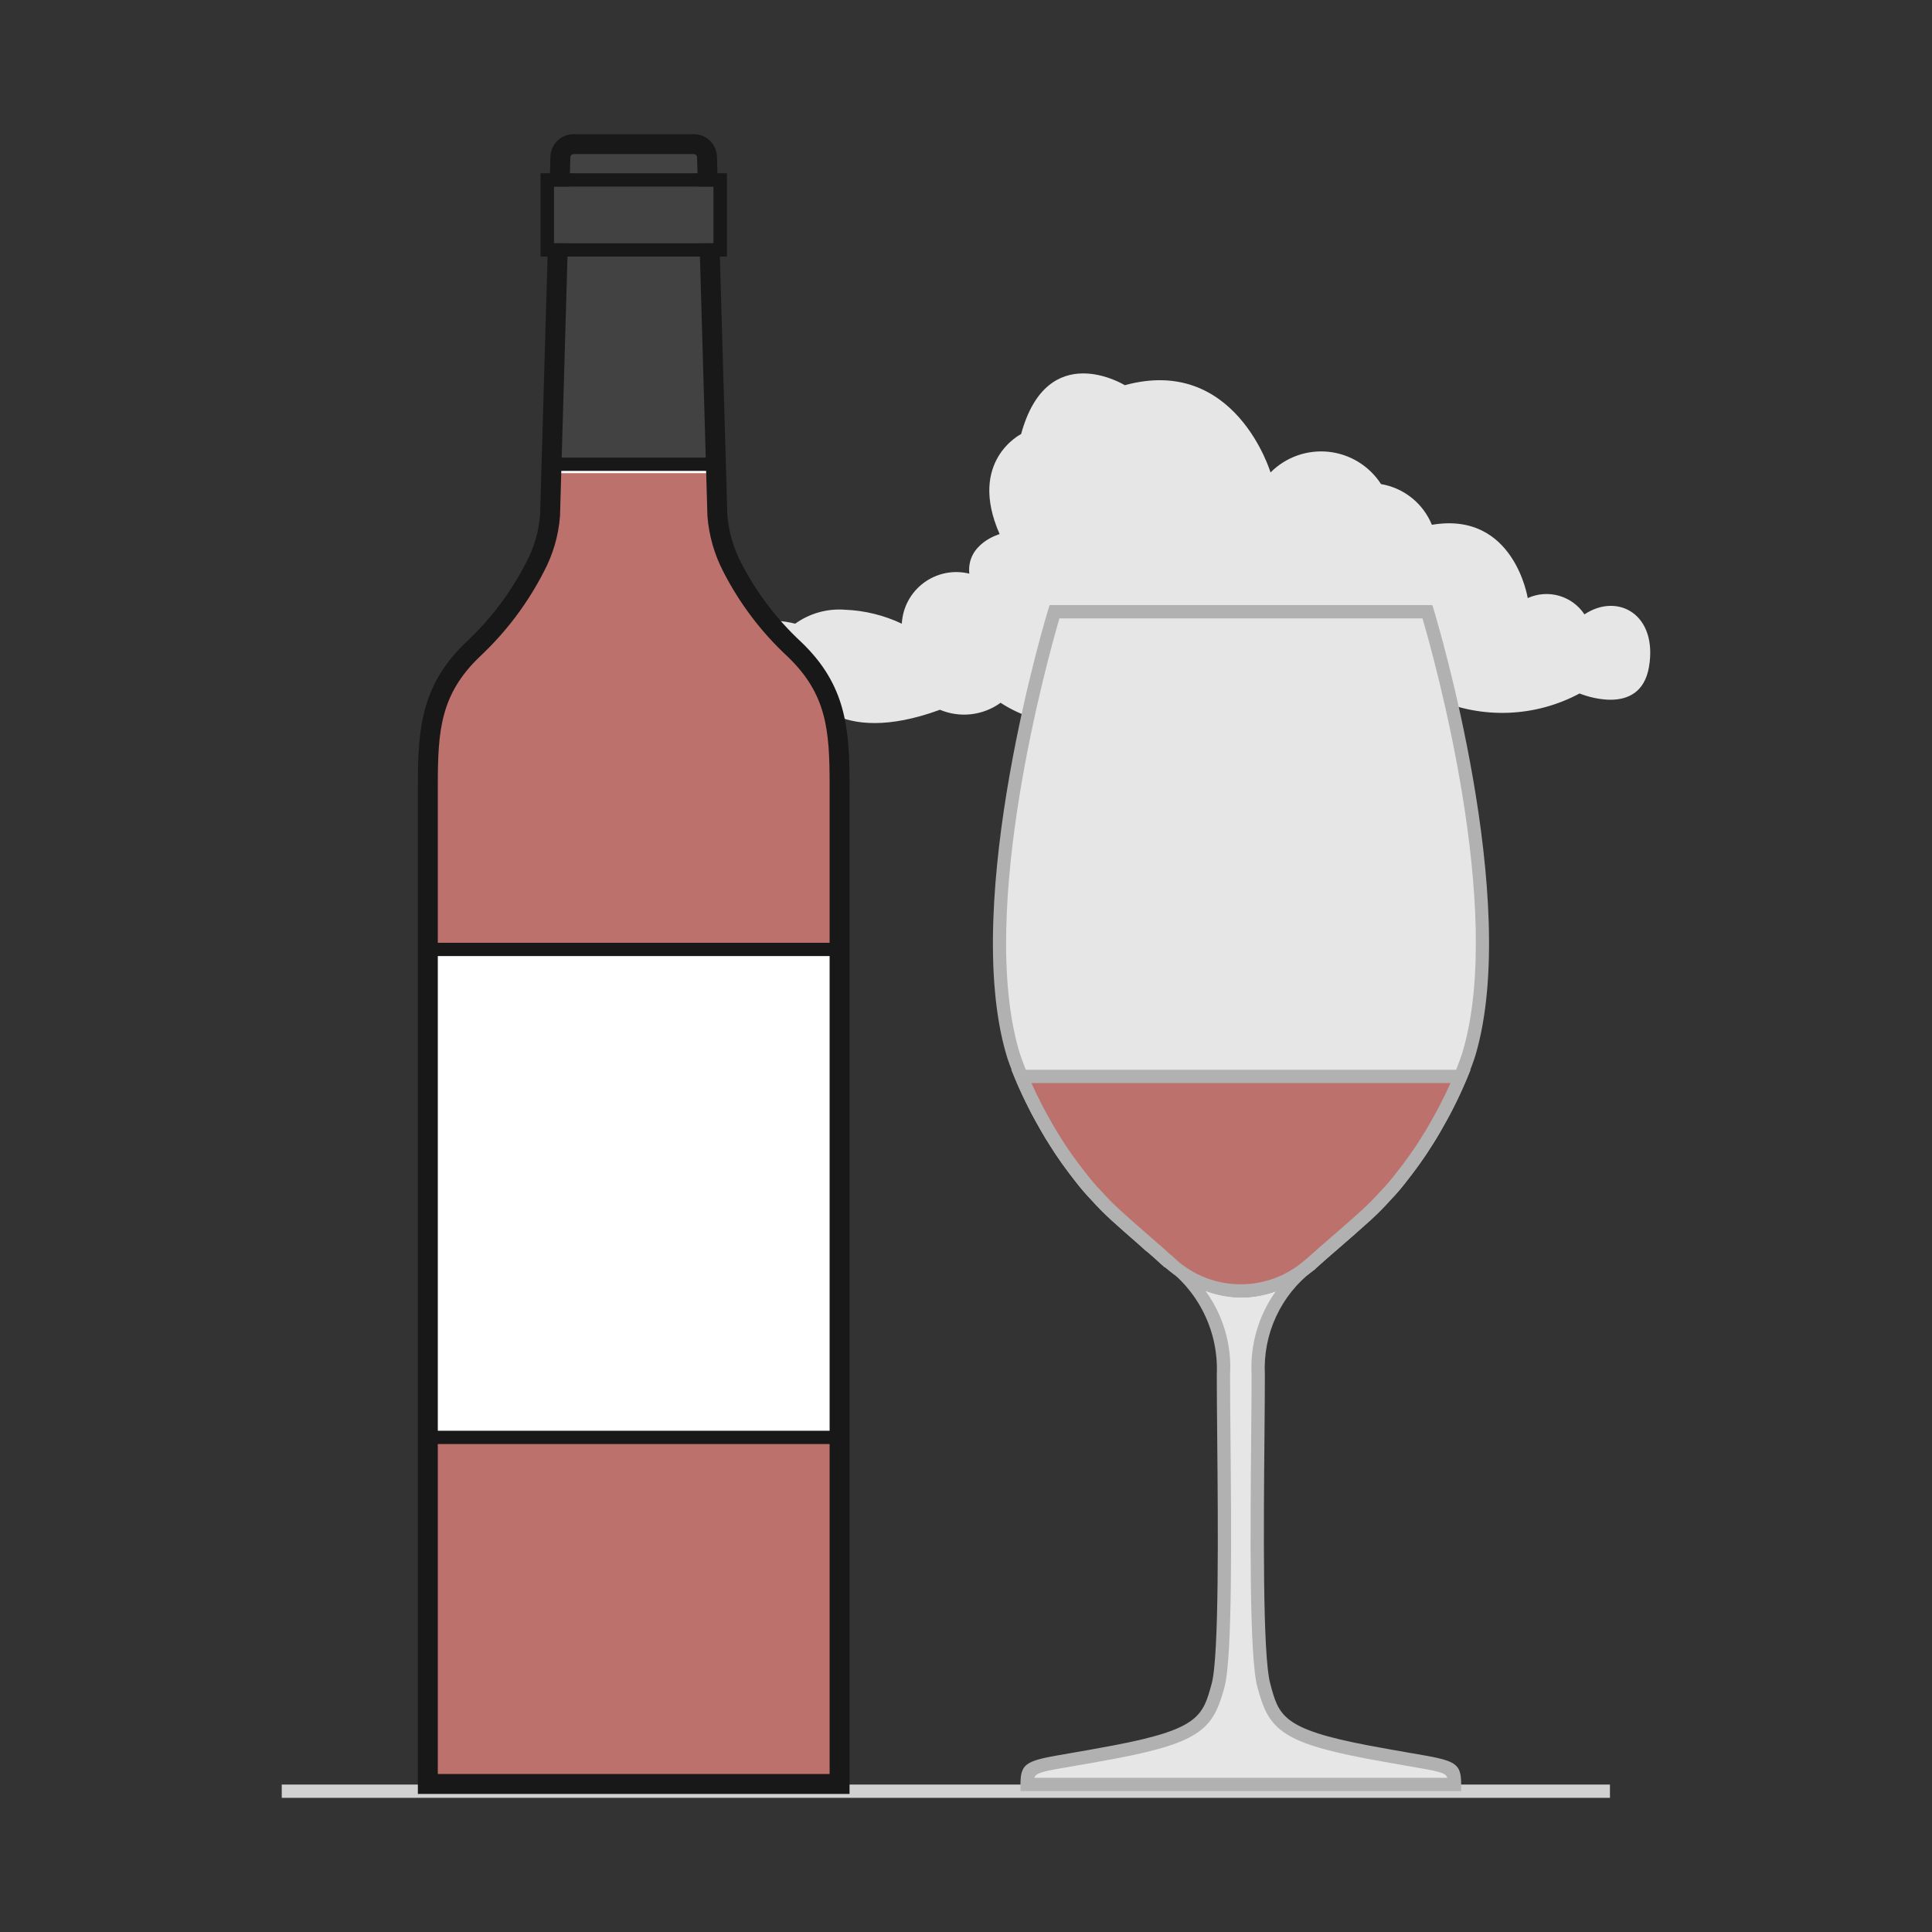 <svg width="72" height="72" viewBox="0 0 72 72" fill="none" xmlns="http://www.w3.org/2000/svg">
<rect x="0" y="0" width="72" height="72" fill="#333333" stroke="none"/>
<path d="M33.608 23.243C33.624 22.944 33.705 22.653 33.847 22.389C33.988 22.126 34.186 21.897 34.427 21.719C34.667 21.541 34.943 21.418 35.237 21.359C35.53 21.3 35.832 21.307 36.123 21.378C36.013 20.251 37.253 19.904 37.253 19.904C36.05 17.173 38.054 16.176 38.054 16.176C39.038 12.578 41.918 14.355 41.918 14.355C46.036 13.228 47.349 17.607 47.349 17.607C47.629 17.325 47.968 17.11 48.343 16.976C48.717 16.843 49.117 16.796 49.512 16.837C49.907 16.879 50.288 17.009 50.626 17.217C50.964 17.425 51.252 17.706 51.467 18.04C51.886 18.111 52.28 18.288 52.611 18.553C52.943 18.819 53.201 19.165 53.362 19.558C56.424 19.037 56.934 22.289 56.934 22.289C57.301 22.122 57.716 22.092 58.103 22.203C58.49 22.315 58.825 22.56 59.048 22.896C60.288 22.072 61.782 22.896 61.454 24.847C61.126 26.798 58.866 25.844 58.866 25.844C58.053 26.279 57.152 26.525 56.23 26.562C55.309 26.6 54.391 26.428 53.545 26.061C53.157 26.246 52.729 26.327 52.301 26.297C51.873 26.266 51.46 26.125 51.103 25.887C47.822 28.576 42.428 26.278 42.428 26.278C41.65 26.749 40.755 26.99 39.846 26.975C38.937 26.96 38.051 26.688 37.289 26.191C36.966 26.425 36.589 26.571 36.193 26.617C35.797 26.662 35.397 26.605 35.029 26.451C31.129 27.882 30.073 25.757 30.073 25.757C30.073 25.757 27.922 26.928 27.23 25.411C26.537 23.893 27.74 22.766 29.635 23.243C30.174 22.856 30.832 22.672 31.494 22.723C32.226 22.752 32.945 22.929 33.608 23.243Z" fill="#E6E6E6"/>
<path d="M59.998 66.505H10.5V67H59.998V66.505Z" fill="#D1D1D1"/>
<path d="M31.289 29.255V66.483H15.945V29.255C15.945 27.165 16.064 25.696 17.628 24.198C18.568 23.321 19.348 22.287 19.935 21.143C20.253 20.547 20.445 19.893 20.499 19.221L20.885 5.855C20.888 5.726 20.941 5.603 21.034 5.512C21.126 5.422 21.251 5.372 21.38 5.372H25.854C25.984 5.372 26.108 5.422 26.201 5.512C26.293 5.603 26.347 5.726 26.349 5.855L26.735 19.221C26.791 19.892 26.979 20.545 27.29 21.143C27.877 22.289 28.661 23.323 29.606 24.198C31.17 25.696 31.289 27.165 31.289 29.255Z" fill="#BD716D"/>
<path d="M31.286 35.383H15.93V53.568H31.286V35.383Z" fill="white"/>
<path d="M31.533 53.815H15.682V35.135H31.533V53.815ZM16.177 53.32H31.038V35.63H16.177V53.32Z" fill="#181818"/>
<path d="M54.206 66.5H38.278C38.278 65.692 38.387 65.889 41.555 65.288C44.723 64.687 45.02 64.184 45.396 62.804C45.762 61.434 45.594 54.18 45.594 51.223C45.626 50.399 45.453 49.581 45.09 48.841C44.727 48.101 44.186 47.463 43.515 46.984C44.276 47.663 45.248 48.06 46.267 48.108C47.178 48.075 48.054 47.746 48.761 47.172C48.146 47.646 47.655 48.263 47.329 48.968C47.004 49.673 46.853 50.447 46.891 51.223C46.891 54.18 46.722 61.434 47.098 62.804C47.465 64.184 47.772 64.687 50.94 65.288C54.107 65.889 54.206 65.692 54.206 66.5Z" fill="#E6E6E6"/>
<path d="M54.454 66.748H38.03V66.501C38.03 65.654 38.278 65.611 39.889 65.335C40.312 65.262 40.843 65.171 41.508 65.044C44.693 64.44 44.829 63.942 45.157 62.74C45.437 61.693 45.392 56.809 45.362 53.578C45.354 52.665 45.346 51.848 45.346 51.223C45.381 50.434 45.216 49.649 44.867 48.94C44.518 48.231 43.996 47.622 43.349 47.168L43.671 46.792C44.317 47.444 45.188 47.826 46.106 47.86C47.024 47.894 47.92 47.577 48.613 46.974L48.929 47.354C48.339 47.804 47.867 48.392 47.555 49.067C47.243 49.741 47.1 50.481 47.138 51.223C47.138 51.84 47.131 52.642 47.123 53.54C47.093 56.785 47.049 61.688 47.337 62.739C47.656 63.941 47.788 64.438 50.986 65.045C51.648 65.17 52.175 65.261 52.596 65.334C54.206 65.61 54.454 65.653 54.454 66.501V66.748ZM38.547 66.253H53.938C53.873 66.056 53.606 66.009 52.512 65.822C52.089 65.749 51.559 65.657 50.893 65.532C47.661 64.918 47.26 64.378 46.859 62.868C46.553 61.753 46.596 57.004 46.628 53.536C46.636 52.639 46.643 51.838 46.643 51.223C46.583 50.118 46.901 49.026 47.544 48.125C46.697 48.44 45.764 48.432 44.922 48.105C45.581 49.006 45.906 50.108 45.841 51.223C45.841 51.847 45.849 52.663 45.857 53.574C45.889 57.027 45.932 61.755 45.635 62.868C45.223 64.38 44.819 64.921 41.601 65.532C40.931 65.659 40.398 65.75 39.973 65.823C38.879 66.01 38.611 66.057 38.547 66.253L38.547 66.253Z" fill="#B1B1B1"/>
<path d="M54.751 39.248C54.711 39.386 54.602 39.691 54.434 40.115C54.305 40.42 54.137 40.795 53.929 41.199C53.86 41.337 53.79 41.475 53.711 41.613C53.553 41.899 53.385 42.205 53.187 42.51C53.048 42.737 52.89 42.973 52.721 43.21C52.553 43.446 52.375 43.683 52.187 43.92C52.016 44.139 51.834 44.35 51.642 44.55C51.411 44.809 51.166 45.056 50.91 45.29C50.118 46.009 49.435 46.571 48.86 47.093C48.83 47.123 48.797 47.149 48.761 47.172C48.053 47.747 47.178 48.076 46.267 48.109C45.248 48.06 44.276 47.664 43.515 46.985C43.505 46.985 43.495 46.975 43.485 46.965C43.463 46.952 43.443 46.935 43.426 46.916C43.257 46.758 43.079 46.6 42.891 46.443C42.763 46.325 42.624 46.206 42.485 46.088C42.198 45.842 41.901 45.575 41.584 45.29C41.327 45.053 41.08 44.807 40.852 44.55C40.659 44.35 40.478 44.139 40.307 43.92C40.119 43.683 39.941 43.446 39.773 43.21C39.604 42.973 39.446 42.737 39.308 42.51C39.109 42.205 38.941 41.899 38.783 41.613C38.704 41.475 38.634 41.337 38.565 41.199C38.357 40.795 38.189 40.42 38.06 40.115C37.892 39.691 37.783 39.386 37.743 39.248C36.229 34.112 38.614 25.015 39.298 22.797H53.196C53.87 25.015 56.265 34.112 54.751 39.248Z" fill="#E6E6E6"/>
<path d="M46.267 48.356C45.219 48.321 44.216 47.924 43.428 47.233H43.409L43.336 47.164C43.306 47.144 43.278 47.12 43.252 47.093C43.091 46.942 42.916 46.787 42.732 46.632C42.598 46.51 42.461 46.392 42.325 46.276C42.035 46.028 41.737 45.76 41.418 45.473C41.155 45.233 40.904 44.98 40.666 44.715C40.47 44.51 40.285 44.295 40.111 44.071C39.923 43.834 39.742 43.594 39.571 43.353C39.399 43.113 39.238 42.87 39.096 42.638C38.909 42.349 38.745 42.054 38.591 41.778C38.487 41.594 38.415 41.452 38.344 41.311C38.164 40.961 37.992 40.591 37.832 40.211C37.674 39.814 37.553 39.482 37.506 39.316C35.786 33.484 39.028 22.831 39.061 22.725L39.115 22.55H53.38L53.433 22.726C53.567 23.166 56.684 33.563 54.989 39.317C54.941 39.483 54.82 39.815 54.664 40.207C54.502 40.591 54.33 40.961 54.15 41.313C54.079 41.452 54.007 41.594 53.926 41.736C53.755 42.046 53.589 42.344 53.395 42.644C53.256 42.87 53.094 43.113 52.923 43.354C52.752 43.593 52.571 43.834 52.38 44.074C52.205 44.3 52.019 44.516 51.821 44.722C51.586 44.984 51.338 45.235 51.077 45.472C50.647 45.863 50.25 46.207 49.885 46.523C49.576 46.79 49.29 47.037 49.027 47.276C48.988 47.313 48.946 47.347 48.902 47.377C48.154 47.983 47.229 48.327 46.267 48.356ZM43.651 46.777L43.671 46.793C44.317 47.445 45.188 47.827 46.106 47.861C47.024 47.895 47.92 47.578 48.613 46.974C48.639 46.958 48.663 46.939 48.685 46.919C48.96 46.669 49.248 46.419 49.561 46.148C49.923 45.835 50.318 45.493 50.743 45.107C50.993 44.879 51.232 44.639 51.457 44.386C51.646 44.19 51.824 43.983 51.99 43.768C52.179 43.533 52.354 43.3 52.52 43.067C52.684 42.835 52.84 42.604 52.975 42.381C53.166 42.085 53.327 41.796 53.477 41.525C53.573 41.356 53.641 41.222 53.708 41.089C53.884 40.746 54.051 40.387 54.206 40.019C54.381 39.578 54.479 39.296 54.513 39.179L54.513 39.178C56.071 33.895 53.437 24.495 53.012 23.045H39.482C39.072 24.445 36.422 33.891 37.981 39.178C38.015 39.296 38.113 39.578 38.29 40.023C38.443 40.387 38.611 40.746 38.786 41.087C38.854 41.222 38.921 41.356 38.998 41.491C39.172 41.805 39.331 42.09 39.516 42.375C39.654 42.604 39.809 42.835 39.974 43.066C40.14 43.3 40.316 43.533 40.501 43.765C40.666 43.979 40.843 44.184 41.031 44.38C41.258 44.634 41.499 44.877 41.752 45.107C42.066 45.391 42.361 45.655 42.647 45.9C42.787 46.019 42.928 46.14 43.059 46.26C43.242 46.414 43.424 46.574 43.595 46.737L43.651 46.777Z" fill="#B1B1B1"/>
<path d="M54.434 40.115C54.305 40.421 54.137 40.795 53.929 41.2C53.86 41.337 53.791 41.475 53.711 41.614C53.553 41.899 53.385 42.205 53.187 42.51C53.048 42.737 52.89 42.974 52.721 43.21C52.553 43.447 52.375 43.683 52.187 43.92C52.017 44.139 51.835 44.35 51.642 44.551C51.411 44.809 51.166 45.056 50.91 45.29C50.118 46.01 49.435 46.571 48.861 47.094C48.85 47.115 48.832 47.132 48.811 47.143C48.791 47.153 48.782 47.163 48.762 47.173C48.054 47.747 47.178 48.076 46.267 48.109C45.248 48.061 44.277 47.664 43.515 46.985C43.505 46.985 43.495 46.975 43.485 46.966C43.463 46.952 43.443 46.936 43.426 46.916C43.258 46.759 43.08 46.601 42.891 46.443C42.866 46.43 42.843 46.413 42.822 46.394C42.713 46.295 42.604 46.197 42.486 46.088C42.198 45.842 41.901 45.576 41.585 45.29C41.327 45.053 41.08 44.807 40.852 44.551C40.66 44.35 40.478 44.139 40.307 43.92C40.12 43.683 39.941 43.447 39.773 43.21C39.605 42.974 39.446 42.737 39.308 42.51C39.11 42.205 38.941 41.899 38.783 41.614C38.704 41.475 38.635 41.337 38.565 41.2C38.358 40.795 38.189 40.421 38.06 40.115H54.434Z" fill="#BD716D"/>
<path d="M46.267 48.356C45.219 48.32 44.216 47.923 43.428 47.232H43.409L43.336 47.164C43.306 47.143 43.278 47.12 43.252 47.093C43.093 46.943 42.921 46.791 42.74 46.639L42.74 46.64C42.705 46.621 42.672 46.596 42.645 46.566L42.318 46.27C42.035 46.028 41.737 45.76 41.419 45.473C41.155 45.233 40.904 44.98 40.667 44.715C40.47 44.51 40.285 44.295 40.111 44.071C39.923 43.834 39.742 43.593 39.571 43.353C39.399 43.113 39.238 42.87 39.096 42.638C38.909 42.349 38.745 42.054 38.591 41.778C38.487 41.594 38.415 41.452 38.344 41.311C38.164 40.961 37.992 40.59 37.832 40.21L37.688 39.867H54.807L54.662 40.21C54.503 40.59 54.33 40.961 54.15 41.313C54.079 41.452 54.007 41.594 53.926 41.736C53.755 42.045 53.589 42.344 53.395 42.644C53.257 42.87 53.094 43.113 52.923 43.353C52.752 43.593 52.571 43.833 52.38 44.074C52.205 44.299 52.019 44.516 51.821 44.722C51.586 44.984 51.338 45.234 51.077 45.472C50.647 45.862 50.25 46.207 49.885 46.523C49.576 46.79 49.29 47.037 49.028 47.276C49.035 47.278 48.995 47.328 48.919 47.365C48.167 47.977 47.236 48.325 46.267 48.356ZM43.651 46.777L43.671 46.792C44.317 47.445 45.188 47.827 46.106 47.86C47.024 47.894 47.92 47.577 48.613 46.974L48.694 46.91C48.96 46.669 49.248 46.418 49.561 46.148C49.923 45.834 50.318 45.493 50.743 45.106C50.993 44.879 51.232 44.638 51.457 44.386C51.646 44.189 51.824 43.983 51.991 43.767C52.179 43.532 52.354 43.299 52.52 43.066C52.684 42.834 52.84 42.603 52.976 42.381C53.167 42.085 53.327 41.796 53.477 41.524C53.573 41.356 53.641 41.222 53.708 41.088C53.829 40.853 53.945 40.611 54.056 40.362H38.438C38.549 40.611 38.665 40.852 38.786 41.086C38.854 41.222 38.921 41.356 38.998 41.49C39.172 41.805 39.331 42.09 39.516 42.375C39.654 42.603 39.809 42.834 39.974 43.065C40.141 43.299 40.316 43.532 40.501 43.764C40.666 43.979 40.843 44.184 41.031 44.379C41.258 44.634 41.499 44.877 41.752 45.106C42.066 45.391 42.361 45.654 42.647 45.9L43.05 46.253C43.242 46.413 43.424 46.574 43.596 46.736L43.651 46.777ZM48.703 46.92L48.688 46.928L48.703 46.92Z" fill="#B1B1B1"/>
<path d="M26.686 17.387H20.548L20.885 5.855C20.887 5.726 20.941 5.603 21.034 5.512C21.126 5.422 21.25 5.372 21.38 5.372H25.854C25.984 5.372 26.108 5.422 26.201 5.512C26.293 5.603 26.347 5.726 26.349 5.855L26.686 17.387Z" fill="#424242"/>
<path d="M26.94 17.634H20.293L20.637 5.847C20.64 5.653 20.72 5.468 20.859 5.332C20.998 5.197 21.185 5.121 21.38 5.123H25.854C26.049 5.122 26.237 5.198 26.376 5.335C26.515 5.472 26.595 5.659 26.596 5.854L26.94 17.634ZM20.803 17.139H26.43L26.101 5.861C26.1 5.796 26.073 5.735 26.027 5.689C25.981 5.644 25.919 5.619 25.854 5.618H21.38C21.316 5.618 21.255 5.643 21.209 5.687C21.163 5.731 21.135 5.79 21.132 5.854L20.803 17.139Z" fill="white"/>
<path d="M31.66 66.854H15.573V29.255C15.573 27.145 15.702 25.527 17.371 23.93C18.279 23.083 19.032 22.085 19.6 20.98C19.896 20.43 20.076 19.825 20.128 19.202L20.513 5.844C20.517 5.618 20.611 5.402 20.773 5.244C20.935 5.086 21.153 4.998 21.38 5H25.854C26.082 4.999 26.302 5.088 26.464 5.248C26.626 5.409 26.718 5.627 26.72 5.855L27.107 19.209C27.16 19.828 27.335 20.43 27.623 20.98C28.192 22.087 28.95 23.085 29.863 23.93C31.531 25.527 31.66 27.145 31.66 29.255L31.66 66.854ZM16.316 66.112H30.917V29.255C30.917 27.21 30.812 25.867 29.349 24.466C28.372 23.56 27.562 22.49 26.955 21.303C26.622 20.661 26.421 19.959 26.364 19.238L25.978 5.865C25.977 5.833 25.964 5.802 25.941 5.779C25.918 5.756 25.887 5.743 25.854 5.743H21.38C21.349 5.742 21.319 5.754 21.296 5.774C21.273 5.795 21.259 5.824 21.256 5.855L20.87 19.231C20.815 19.957 20.609 20.665 20.266 21.308C19.661 22.49 18.855 23.558 17.886 24.465C16.421 25.867 16.316 27.21 16.316 29.255L16.316 66.112Z" fill="#181818"/>
<path d="M26.595 6.952H20.639V9.067H26.595V6.952Z" fill="#424242"/>
<path d="M26.595 6.952V9.067H20.639V6.952H26.595ZM27.09 6.457H20.144V9.562H27.09V6.457Z" fill="#181818"/>
<path d="M26.55 17.054H20.482V17.549H26.55V17.054Z" fill="#181818"/>
</svg>
